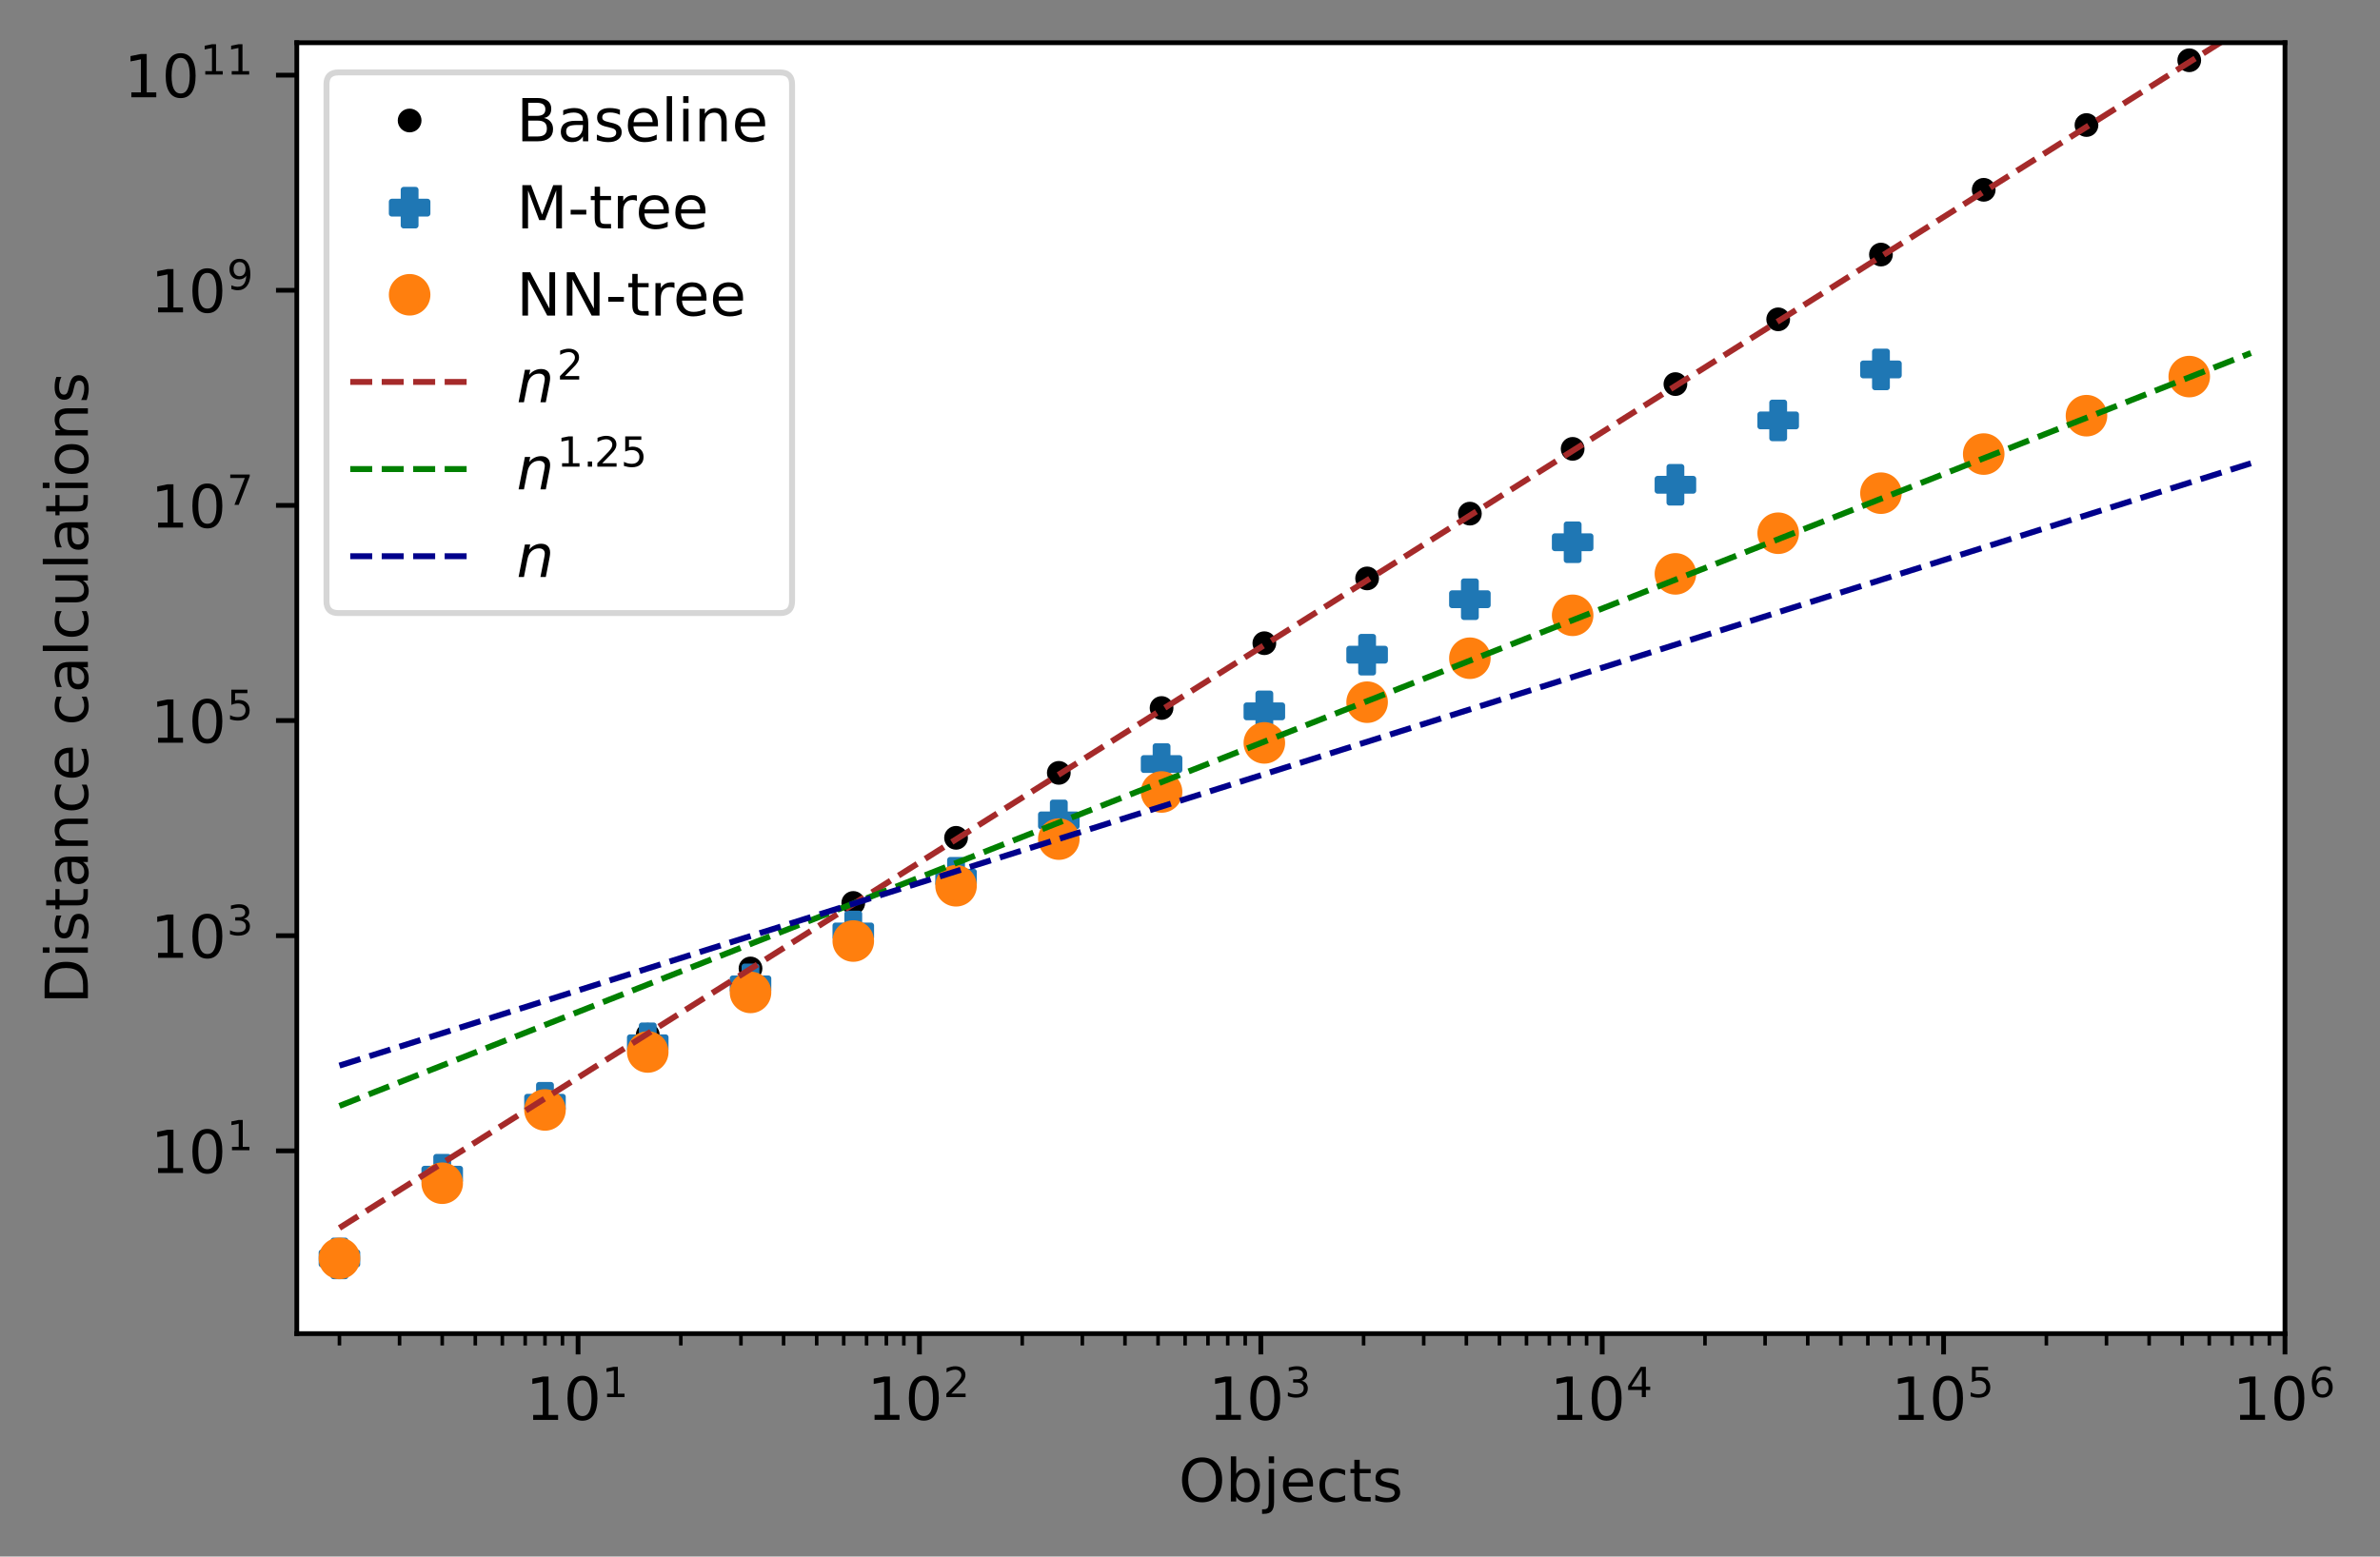 <?xml version="1.0" encoding="utf-8" standalone="no"?>
<!DOCTYPE svg PUBLIC "-//W3C//DTD SVG 1.1//EN"
  "http://www.w3.org/Graphics/SVG/1.1/DTD/svg11.dtd">
<!-- Created with matplotlib (https://matplotlib.org/) -->
<svg height="262.196pt" version="1.1" viewBox="0 0 400.778 262.196" width="400.778pt" xmlns="http://www.w3.org/2000/svg" xmlns:xlink="http://www.w3.org/1999/xlink">
 <rect x="0" y="0" width="400.778" height="262.196" fill="#808080" stroke="none"/>
 <defs>
  <style type="text/css">
*{stroke-linecap:butt;stroke-linejoin:round;}
  </style>
 </defs>
 <g id="figure_1">
  <g id="patch_1">
   <path d="M 0 262.196 
L 400.778 262.196 
L 400.778 0 
L 0 0 
z
" style="fill:none;"/>
  </g>
  <g id="axes_1">
   <g id="patch_2">
    <path d="M 49.978 224.64 
L 384.778 224.64 
L 384.778 7.2 
L 49.978 7.2 
z
" style="fill:#ffffff;"/>
   </g>
   <g id="matplotlib.axis_1">
    <g id="xtick_1">
     <g id="line2d_1">
      <defs>
       <path d="M 0 0 
L 0 3.5 
" id="m9abec481a2" style="stroke:#000000;stroke-width:0.8;"/>
      </defs>
      <g>
       <use style="stroke:#000000;stroke-width:0.8;" x="97.342" xlink:href="#m9abec481a2" y="224.64"/>
      </g>
     </g>
     <g id="text_1">
      <!-- $\mathdefault{10^{1}}$ -->
      <defs>
       <path d="M 12.406 8.297 
L 28.516 8.297 
L 28.516 63.922 
L 10.984 60.406 
L 10.984 69.391 
L 28.422 72.906 
L 38.281 72.906 
L 38.281 8.297 
L 54.391 8.297 
L 54.391 0 
L 12.406 0 
z
" id="DejaVuSans-49"/>
       <path d="M 31.781 66.406 
Q 24.172 66.406 20.328 58.906 
Q 16.5 51.422 16.5 36.375 
Q 16.5 21.391 20.328 13.891 
Q 24.172 6.391 31.781 6.391 
Q 39.453 6.391 43.281 13.891 
Q 47.125 21.391 47.125 36.375 
Q 47.125 51.422 43.281 58.906 
Q 39.453 66.406 31.781 66.406 
z
M 31.781 74.219 
Q 44.047 74.219 50.516 64.516 
Q 56.984 54.828 56.984 36.375 
Q 56.984 17.969 50.516 8.266 
Q 44.047 -1.422 31.781 -1.422 
Q 19.531 -1.422 13.062 8.266 
Q 6.594 17.969 6.594 36.375 
Q 6.594 54.828 13.062 64.516 
Q 19.531 74.219 31.781 74.219 
z
" id="DejaVuSans-48"/>
      </defs>
      <g transform="translate(88.542 239.238)scale(0.1 -0.1)">
       <use transform="translate(0 0.684)" xlink:href="#DejaVuSans-49"/>
       <use transform="translate(63.623 0.684)" xlink:href="#DejaVuSans-48"/>
       <use transform="translate(128.203 38.966)scale(0.7)" xlink:href="#DejaVuSans-49"/>
      </g>
     </g>
    </g>
    <g id="xtick_2">
     <g id="line2d_2">
      <g>
       <use style="stroke:#000000;stroke-width:0.8;" x="154.829" xlink:href="#m9abec481a2" y="224.64"/>
      </g>
     </g>
     <g id="text_2">
      <!-- $\mathdefault{10^{2}}$ -->
      <defs>
       <path d="M 19.188 8.297 
L 53.609 8.297 
L 53.609 0 
L 7.328 0 
L 7.328 8.297 
Q 12.938 14.109 22.625 23.891 
Q 32.328 33.688 34.812 36.531 
Q 39.547 41.844 41.422 45.531 
Q 43.312 49.219 43.312 52.781 
Q 43.312 58.594 39.234 62.25 
Q 35.156 65.922 28.609 65.922 
Q 23.969 65.922 18.812 64.312 
Q 13.672 62.703 7.812 59.422 
L 7.812 69.391 
Q 13.766 71.781 18.938 73 
Q 24.125 74.219 28.422 74.219 
Q 39.75 74.219 46.484 68.547 
Q 53.219 62.891 53.219 53.422 
Q 53.219 48.922 51.531 44.891 
Q 49.859 40.875 45.406 35.406 
Q 44.188 33.984 37.641 27.219 
Q 31.109 20.453 19.188 8.297 
z
" id="DejaVuSans-50"/>
      </defs>
      <g transform="translate(146.029 239.238)scale(0.1 -0.1)">
       <use transform="translate(0 0.766)" xlink:href="#DejaVuSans-49"/>
       <use transform="translate(63.623 0.766)" xlink:href="#DejaVuSans-48"/>
       <use transform="translate(128.203 39.047)scale(0.7)" xlink:href="#DejaVuSans-50"/>
      </g>
     </g>
    </g>
    <g id="xtick_3">
     <g id="line2d_3">
      <g>
       <use style="stroke:#000000;stroke-width:0.8;" x="212.317" xlink:href="#m9abec481a2" y="224.64"/>
      </g>
     </g>
     <g id="text_3">
      <!-- $\mathdefault{10^{3}}$ -->
      <defs>
       <path d="M 40.578 39.312 
Q 47.656 37.797 51.625 33 
Q 55.609 28.219 55.609 21.188 
Q 55.609 10.406 48.188 4.484 
Q 40.766 -1.422 27.094 -1.422 
Q 22.516 -1.422 17.656 -0.516 
Q 12.797 0.391 7.625 2.203 
L 7.625 11.719 
Q 11.719 9.328 16.594 8.109 
Q 21.484 6.891 26.812 6.891 
Q 36.078 6.891 40.938 10.547 
Q 45.797 14.203 45.797 21.188 
Q 45.797 27.641 41.281 31.266 
Q 36.766 34.906 28.719 34.906 
L 20.219 34.906 
L 20.219 43.016 
L 29.109 43.016 
Q 36.375 43.016 40.234 45.922 
Q 44.094 48.828 44.094 54.297 
Q 44.094 59.906 40.109 62.906 
Q 36.141 65.922 28.719 65.922 
Q 24.656 65.922 20.016 65.031 
Q 15.375 64.156 9.812 62.312 
L 9.812 71.094 
Q 15.438 72.656 20.344 73.438 
Q 25.25 74.219 29.594 74.219 
Q 40.828 74.219 47.359 69.109 
Q 53.906 64.016 53.906 55.328 
Q 53.906 49.266 50.438 45.094 
Q 46.969 40.922 40.578 39.312 
z
" id="DejaVuSans-51"/>
      </defs>
      <g transform="translate(203.517 239.238)scale(0.1 -0.1)">
       <use transform="translate(0 0.766)" xlink:href="#DejaVuSans-49"/>
       <use transform="translate(63.623 0.766)" xlink:href="#DejaVuSans-48"/>
       <use transform="translate(128.203 39.047)scale(0.7)" xlink:href="#DejaVuSans-51"/>
      </g>
     </g>
    </g>
    <g id="xtick_4">
     <g id="line2d_4">
      <g>
       <use style="stroke:#000000;stroke-width:0.8;" x="269.804" xlink:href="#m9abec481a2" y="224.64"/>
      </g>
     </g>
     <g id="text_4">
      <!-- $\mathdefault{10^{4}}$ -->
      <defs>
       <path d="M 37.797 64.312 
L 12.891 25.391 
L 37.797 25.391 
z
M 35.203 72.906 
L 47.609 72.906 
L 47.609 25.391 
L 58.016 25.391 
L 58.016 17.188 
L 47.609 17.188 
L 47.609 0 
L 37.797 0 
L 37.797 17.188 
L 4.891 17.188 
L 4.891 26.703 
z
" id="DejaVuSans-52"/>
      </defs>
      <g transform="translate(261.004 239.238)scale(0.1 -0.1)">
       <use transform="translate(0 0.684)" xlink:href="#DejaVuSans-49"/>
       <use transform="translate(63.623 0.684)" xlink:href="#DejaVuSans-48"/>
       <use transform="translate(128.203 38.966)scale(0.7)" xlink:href="#DejaVuSans-52"/>
      </g>
     </g>
    </g>
    <g id="xtick_5">
     <g id="line2d_5">
      <g>
       <use style="stroke:#000000;stroke-width:0.8;" x="327.291" xlink:href="#m9abec481a2" y="224.64"/>
      </g>
     </g>
     <g id="text_5">
      <!-- $\mathdefault{10^{5}}$ -->
      <defs>
       <path d="M 10.797 72.906 
L 49.516 72.906 
L 49.516 64.594 
L 19.828 64.594 
L 19.828 46.734 
Q 21.969 47.469 24.109 47.828 
Q 26.266 48.188 28.422 48.188 
Q 40.625 48.188 47.75 41.5 
Q 54.891 34.812 54.891 23.391 
Q 54.891 11.625 47.562 5.094 
Q 40.234 -1.422 26.906 -1.422 
Q 22.312 -1.422 17.547 -0.641 
Q 12.797 0.141 7.719 1.703 
L 7.719 11.625 
Q 12.109 9.234 16.797 8.062 
Q 21.484 6.891 26.703 6.891 
Q 35.156 6.891 40.078 11.328 
Q 45.016 15.766 45.016 23.391 
Q 45.016 31 40.078 35.438 
Q 35.156 39.891 26.703 39.891 
Q 22.75 39.891 18.812 39.016 
Q 14.891 38.141 10.797 36.281 
z
" id="DejaVuSans-53"/>
      </defs>
      <g transform="translate(318.491 239.238)scale(0.1 -0.1)">
       <use transform="translate(0 0.684)" xlink:href="#DejaVuSans-49"/>
       <use transform="translate(63.623 0.684)" xlink:href="#DejaVuSans-48"/>
       <use transform="translate(128.203 38.966)scale(0.7)" xlink:href="#DejaVuSans-53"/>
      </g>
     </g>
    </g>
    <g id="xtick_6">
     <g id="line2d_6">
      <g>
       <use style="stroke:#000000;stroke-width:0.8;" x="384.778" xlink:href="#m9abec481a2" y="224.64"/>
      </g>
     </g>
     <g id="text_6">
      <!-- $\mathdefault{10^{6}}$ -->
      <defs>
       <path d="M 33.016 40.375 
Q 26.375 40.375 22.484 35.828 
Q 18.609 31.297 18.609 23.391 
Q 18.609 15.531 22.484 10.953 
Q 26.375 6.391 33.016 6.391 
Q 39.656 6.391 43.531 10.953 
Q 47.406 15.531 47.406 23.391 
Q 47.406 31.297 43.531 35.828 
Q 39.656 40.375 33.016 40.375 
z
M 52.594 71.297 
L 52.594 62.312 
Q 48.875 64.062 45.094 64.984 
Q 41.312 65.922 37.594 65.922 
Q 27.828 65.922 22.672 59.328 
Q 17.531 52.734 16.797 39.406 
Q 19.672 43.656 24.016 45.922 
Q 28.375 48.188 33.594 48.188 
Q 44.578 48.188 50.953 41.516 
Q 57.328 34.859 57.328 23.391 
Q 57.328 12.156 50.688 5.359 
Q 44.047 -1.422 33.016 -1.422 
Q 20.359 -1.422 13.672 8.266 
Q 6.984 17.969 6.984 36.375 
Q 6.984 53.656 15.188 63.938 
Q 23.391 74.219 37.203 74.219 
Q 40.922 74.219 44.703 73.484 
Q 48.484 72.75 52.594 71.297 
z
" id="DejaVuSans-54"/>
      </defs>
      <g transform="translate(375.978 239.238)scale(0.1 -0.1)">
       <use transform="translate(0 0.766)" xlink:href="#DejaVuSans-49"/>
       <use transform="translate(63.623 0.766)" xlink:href="#DejaVuSans-48"/>
       <use transform="translate(128.203 39.047)scale(0.7)" xlink:href="#DejaVuSans-54"/>
      </g>
     </g>
    </g>
    <g id="xtick_7">
     <g id="line2d_7">
      <defs>
       <path d="M 0 0 
L 0 2 
" id="m0481850700" style="stroke:#000000;stroke-width:0.6;"/>
      </defs>
      <g>
       <use style="stroke:#000000;stroke-width:0.6;" x="57.16" xlink:href="#m0481850700" y="224.64"/>
      </g>
     </g>
    </g>
    <g id="xtick_8">
     <g id="line2d_8">
      <g>
       <use style="stroke:#000000;stroke-width:0.6;" x="67.283" xlink:href="#m0481850700" y="224.64"/>
      </g>
     </g>
    </g>
    <g id="xtick_9">
     <g id="line2d_9">
      <g>
       <use style="stroke:#000000;stroke-width:0.6;" x="74.466" xlink:href="#m0481850700" y="224.64"/>
      </g>
     </g>
    </g>
    <g id="xtick_10">
     <g id="line2d_10">
      <g>
       <use style="stroke:#000000;stroke-width:0.6;" x="80.037" xlink:href="#m0481850700" y="224.64"/>
      </g>
     </g>
    </g>
    <g id="xtick_11">
     <g id="line2d_11">
      <g>
       <use style="stroke:#000000;stroke-width:0.6;" x="84.589" xlink:href="#m0481850700" y="224.64"/>
      </g>
     </g>
    </g>
    <g id="xtick_12">
     <g id="line2d_12">
      <g>
       <use style="stroke:#000000;stroke-width:0.6;" x="88.437" xlink:href="#m0481850700" y="224.64"/>
      </g>
     </g>
    </g>
    <g id="xtick_13">
     <g id="line2d_13">
      <g>
       <use style="stroke:#000000;stroke-width:0.6;" x="91.771" xlink:href="#m0481850700" y="224.64"/>
      </g>
     </g>
    </g>
    <g id="xtick_14">
     <g id="line2d_14">
      <g>
       <use style="stroke:#000000;stroke-width:0.6;" x="94.712" xlink:href="#m0481850700" y="224.64"/>
      </g>
     </g>
    </g>
    <g id="xtick_15">
     <g id="line2d_15">
      <g>
       <use style="stroke:#000000;stroke-width:0.6;" x="114.648" xlink:href="#m0481850700" y="224.64"/>
      </g>
     </g>
    </g>
    <g id="xtick_16">
     <g id="line2d_16">
      <g>
       <use style="stroke:#000000;stroke-width:0.6;" x="124.771" xlink:href="#m0481850700" y="224.64"/>
      </g>
     </g>
    </g>
    <g id="xtick_17">
     <g id="line2d_17">
      <g>
       <use style="stroke:#000000;stroke-width:0.6;" x="131.953" xlink:href="#m0481850700" y="224.64"/>
      </g>
     </g>
    </g>
    <g id="xtick_18">
     <g id="line2d_18">
      <g>
       <use style="stroke:#000000;stroke-width:0.6;" x="137.524" xlink:href="#m0481850700" y="224.64"/>
      </g>
     </g>
    </g>
    <g id="xtick_19">
     <g id="line2d_19">
      <g>
       <use style="stroke:#000000;stroke-width:0.6;" x="142.076" xlink:href="#m0481850700" y="224.64"/>
      </g>
     </g>
    </g>
    <g id="xtick_20">
     <g id="line2d_20">
      <g>
       <use style="stroke:#000000;stroke-width:0.6;" x="145.925" xlink:href="#m0481850700" y="224.64"/>
      </g>
     </g>
    </g>
    <g id="xtick_21">
     <g id="line2d_21">
      <g>
       <use style="stroke:#000000;stroke-width:0.6;" x="149.258" xlink:href="#m0481850700" y="224.64"/>
      </g>
     </g>
    </g>
    <g id="xtick_22">
     <g id="line2d_22">
      <g>
       <use style="stroke:#000000;stroke-width:0.6;" x="152.199" xlink:href="#m0481850700" y="224.64"/>
      </g>
     </g>
    </g>
    <g id="xtick_23">
     <g id="line2d_23">
      <g>
       <use style="stroke:#000000;stroke-width:0.6;" x="172.135" xlink:href="#m0481850700" y="224.64"/>
      </g>
     </g>
    </g>
    <g id="xtick_24">
     <g id="line2d_24">
      <g>
       <use style="stroke:#000000;stroke-width:0.6;" x="182.258" xlink:href="#m0481850700" y="224.64"/>
      </g>
     </g>
    </g>
    <g id="xtick_25">
     <g id="line2d_25">
      <g>
       <use style="stroke:#000000;stroke-width:0.6;" x="189.44" xlink:href="#m0481850700" y="224.64"/>
      </g>
     </g>
    </g>
    <g id="xtick_26">
     <g id="line2d_26">
      <g>
       <use style="stroke:#000000;stroke-width:0.6;" x="195.011" xlink:href="#m0481850700" y="224.64"/>
      </g>
     </g>
    </g>
    <g id="xtick_27">
     <g id="line2d_27">
      <g>
       <use style="stroke:#000000;stroke-width:0.6;" x="199.563" xlink:href="#m0481850700" y="224.64"/>
      </g>
     </g>
    </g>
    <g id="xtick_28">
     <g id="line2d_28">
      <g>
       <use style="stroke:#000000;stroke-width:0.6;" x="203.412" xlink:href="#m0481850700" y="224.64"/>
      </g>
     </g>
    </g>
    <g id="xtick_29">
     <g id="line2d_29">
      <g>
       <use style="stroke:#000000;stroke-width:0.6;" x="206.746" xlink:href="#m0481850700" y="224.64"/>
      </g>
     </g>
    </g>
    <g id="xtick_30">
     <g id="line2d_30">
      <g>
       <use style="stroke:#000000;stroke-width:0.6;" x="209.686" xlink:href="#m0481850700" y="224.64"/>
      </g>
     </g>
    </g>
    <g id="xtick_31">
     <g id="line2d_31">
      <g>
       <use style="stroke:#000000;stroke-width:0.6;" x="229.622" xlink:href="#m0481850700" y="224.64"/>
      </g>
     </g>
    </g>
    <g id="xtick_32">
     <g id="line2d_32">
      <g>
       <use style="stroke:#000000;stroke-width:0.6;" x="239.745" xlink:href="#m0481850700" y="224.64"/>
      </g>
     </g>
    </g>
    <g id="xtick_33">
     <g id="line2d_33">
      <g>
       <use style="stroke:#000000;stroke-width:0.6;" x="246.927" xlink:href="#m0481850700" y="224.64"/>
      </g>
     </g>
    </g>
    <g id="xtick_34">
     <g id="line2d_34">
      <g>
       <use style="stroke:#000000;stroke-width:0.6;" x="252.498" xlink:href="#m0481850700" y="224.64"/>
      </g>
     </g>
    </g>
    <g id="xtick_35">
     <g id="line2d_35">
      <g>
       <use style="stroke:#000000;stroke-width:0.6;" x="257.05" xlink:href="#m0481850700" y="224.64"/>
      </g>
     </g>
    </g>
    <g id="xtick_36">
     <g id="line2d_36">
      <g>
       <use style="stroke:#000000;stroke-width:0.6;" x="260.899" xlink:href="#m0481850700" y="224.64"/>
      </g>
     </g>
    </g>
    <g id="xtick_37">
     <g id="line2d_37">
      <g>
       <use style="stroke:#000000;stroke-width:0.6;" x="264.233" xlink:href="#m0481850700" y="224.64"/>
      </g>
     </g>
    </g>
    <g id="xtick_38">
     <g id="line2d_38">
      <g>
       <use style="stroke:#000000;stroke-width:0.6;" x="267.173" xlink:href="#m0481850700" y="224.64"/>
      </g>
     </g>
    </g>
    <g id="xtick_39">
     <g id="line2d_39">
      <g>
       <use style="stroke:#000000;stroke-width:0.6;" x="287.109" xlink:href="#m0481850700" y="224.64"/>
      </g>
     </g>
    </g>
    <g id="xtick_40">
     <g id="line2d_40">
      <g>
       <use style="stroke:#000000;stroke-width:0.6;" x="297.232" xlink:href="#m0481850700" y="224.64"/>
      </g>
     </g>
    </g>
    <g id="xtick_41">
     <g id="line2d_41">
      <g>
       <use style="stroke:#000000;stroke-width:0.6;" x="304.415" xlink:href="#m0481850700" y="224.64"/>
      </g>
     </g>
    </g>
    <g id="xtick_42">
     <g id="line2d_42">
      <g>
       <use style="stroke:#000000;stroke-width:0.6;" x="309.986" xlink:href="#m0481850700" y="224.64"/>
      </g>
     </g>
    </g>
    <g id="xtick_43">
     <g id="line2d_43">
      <g>
       <use style="stroke:#000000;stroke-width:0.6;" x="314.538" xlink:href="#m0481850700" y="224.64"/>
      </g>
     </g>
    </g>
    <g id="xtick_44">
     <g id="line2d_44">
      <g>
       <use style="stroke:#000000;stroke-width:0.6;" x="318.386" xlink:href="#m0481850700" y="224.64"/>
      </g>
     </g>
    </g>
    <g id="xtick_45">
     <g id="line2d_45">
      <g>
       <use style="stroke:#000000;stroke-width:0.6;" x="321.72" xlink:href="#m0481850700" y="224.64"/>
      </g>
     </g>
    </g>
    <g id="xtick_46">
     <g id="line2d_46">
      <g>
       <use style="stroke:#000000;stroke-width:0.6;" x="324.66" xlink:href="#m0481850700" y="224.64"/>
      </g>
     </g>
    </g>
    <g id="xtick_47">
     <g id="line2d_47">
      <g>
       <use style="stroke:#000000;stroke-width:0.6;" x="344.596" xlink:href="#m0481850700" y="224.64"/>
      </g>
     </g>
    </g>
    <g id="xtick_48">
     <g id="line2d_48">
      <g>
       <use style="stroke:#000000;stroke-width:0.6;" x="354.719" xlink:href="#m0481850700" y="224.64"/>
      </g>
     </g>
    </g>
    <g id="xtick_49">
     <g id="line2d_49">
      <g>
       <use style="stroke:#000000;stroke-width:0.6;" x="361.902" xlink:href="#m0481850700" y="224.64"/>
      </g>
     </g>
    </g>
    <g id="xtick_50">
     <g id="line2d_50">
      <g>
       <use style="stroke:#000000;stroke-width:0.6;" x="367.473" xlink:href="#m0481850700" y="224.64"/>
      </g>
     </g>
    </g>
    <g id="xtick_51">
     <g id="line2d_51">
      <g>
       <use style="stroke:#000000;stroke-width:0.6;" x="372.025" xlink:href="#m0481850700" y="224.64"/>
      </g>
     </g>
    </g>
    <g id="xtick_52">
     <g id="line2d_52">
      <g>
       <use style="stroke:#000000;stroke-width:0.6;" x="375.873" xlink:href="#m0481850700" y="224.64"/>
      </g>
     </g>
    </g>
    <g id="xtick_53">
     <g id="line2d_53">
      <g>
       <use style="stroke:#000000;stroke-width:0.6;" x="379.207" xlink:href="#m0481850700" y="224.64"/>
      </g>
     </g>
    </g>
    <g id="xtick_54">
     <g id="line2d_54">
      <g>
       <use style="stroke:#000000;stroke-width:0.6;" x="382.148" xlink:href="#m0481850700" y="224.64"/>
      </g>
     </g>
    </g>
    <g id="text_7">
     <!-- Objects -->
     <defs>
      <path d="M 39.406 66.219 
Q 28.656 66.219 22.328 58.203 
Q 16.016 50.203 16.016 36.375 
Q 16.016 22.609 22.328 14.594 
Q 28.656 6.594 39.406 6.594 
Q 50.141 6.594 56.422 14.594 
Q 62.703 22.609 62.703 36.375 
Q 62.703 50.203 56.422 58.203 
Q 50.141 66.219 39.406 66.219 
z
M 39.406 74.219 
Q 54.734 74.219 63.906 63.938 
Q 73.094 53.656 73.094 36.375 
Q 73.094 19.141 63.906 8.859 
Q 54.734 -1.422 39.406 -1.422 
Q 24.031 -1.422 14.812 8.828 
Q 5.609 19.094 5.609 36.375 
Q 5.609 53.656 14.812 63.938 
Q 24.031 74.219 39.406 74.219 
z
" id="DejaVuSans-79"/>
      <path d="M 48.688 27.297 
Q 48.688 37.203 44.609 42.844 
Q 40.531 48.484 33.406 48.484 
Q 26.266 48.484 22.188 42.844 
Q 18.109 37.203 18.109 27.297 
Q 18.109 17.391 22.188 11.75 
Q 26.266 6.109 33.406 6.109 
Q 40.531 6.109 44.609 11.75 
Q 48.688 17.391 48.688 27.297 
z
M 18.109 46.391 
Q 20.953 51.266 25.266 53.625 
Q 29.594 56 35.594 56 
Q 45.562 56 51.781 48.094 
Q 58.016 40.188 58.016 27.297 
Q 58.016 14.406 51.781 6.484 
Q 45.562 -1.422 35.594 -1.422 
Q 29.594 -1.422 25.266 0.953 
Q 20.953 3.328 18.109 8.203 
L 18.109 0 
L 9.078 0 
L 9.078 75.984 
L 18.109 75.984 
z
" id="DejaVuSans-98"/>
      <path d="M 9.422 54.688 
L 18.406 54.688 
L 18.406 -0.984 
Q 18.406 -11.422 14.422 -16.109 
Q 10.453 -20.797 1.609 -20.797 
L -1.812 -20.797 
L -1.812 -13.188 
L 0.594 -13.188 
Q 5.719 -13.188 7.562 -10.812 
Q 9.422 -8.453 9.422 -0.984 
z
M 9.422 75.984 
L 18.406 75.984 
L 18.406 64.594 
L 9.422 64.594 
z
" id="DejaVuSans-106"/>
      <path d="M 56.203 29.594 
L 56.203 25.203 
L 14.891 25.203 
Q 15.484 15.922 20.484 11.062 
Q 25.484 6.203 34.422 6.203 
Q 39.594 6.203 44.453 7.469 
Q 49.312 8.734 54.109 11.281 
L 54.109 2.781 
Q 49.266 0.734 44.188 -0.344 
Q 39.109 -1.422 33.891 -1.422 
Q 20.797 -1.422 13.156 6.188 
Q 5.516 13.812 5.516 26.812 
Q 5.516 40.234 12.766 48.109 
Q 20.016 56 32.328 56 
Q 43.359 56 49.781 48.891 
Q 56.203 41.797 56.203 29.594 
z
M 47.219 32.234 
Q 47.125 39.594 43.094 43.984 
Q 39.062 48.391 32.422 48.391 
Q 24.906 48.391 20.391 44.141 
Q 15.875 39.891 15.188 32.172 
z
" id="DejaVuSans-101"/>
      <path d="M 48.781 52.594 
L 48.781 44.188 
Q 44.969 46.297 41.141 47.344 
Q 37.312 48.391 33.406 48.391 
Q 24.656 48.391 19.812 42.844 
Q 14.984 37.312 14.984 27.297 
Q 14.984 17.281 19.812 11.734 
Q 24.656 6.203 33.406 6.203 
Q 37.312 6.203 41.141 7.25 
Q 44.969 8.297 48.781 10.406 
L 48.781 2.094 
Q 45.016 0.344 40.984 -0.531 
Q 36.969 -1.422 32.422 -1.422 
Q 20.062 -1.422 12.781 6.344 
Q 5.516 14.109 5.516 27.297 
Q 5.516 40.672 12.859 48.328 
Q 20.219 56 33.016 56 
Q 37.156 56 41.109 55.141 
Q 45.062 54.297 48.781 52.594 
z
" id="DejaVuSans-99"/>
      <path d="M 18.312 70.219 
L 18.312 54.688 
L 36.812 54.688 
L 36.812 47.703 
L 18.312 47.703 
L 18.312 18.016 
Q 18.312 11.328 20.141 9.422 
Q 21.969 7.516 27.594 7.516 
L 36.812 7.516 
L 36.812 0 
L 27.594 0 
Q 17.188 0 13.234 3.875 
Q 9.281 7.766 9.281 18.016 
L 9.281 47.703 
L 2.688 47.703 
L 2.688 54.688 
L 9.281 54.688 
L 9.281 70.219 
z
" id="DejaVuSans-116"/>
      <path d="M 44.281 53.078 
L 44.281 44.578 
Q 40.484 46.531 36.375 47.5 
Q 32.281 48.484 27.875 48.484 
Q 21.188 48.484 17.844 46.438 
Q 14.5 44.391 14.5 40.281 
Q 14.5 37.156 16.891 35.375 
Q 19.281 33.594 26.516 31.984 
L 29.594 31.297 
Q 39.156 29.25 43.188 25.516 
Q 47.219 21.781 47.219 15.094 
Q 47.219 7.469 41.188 3.016 
Q 35.156 -1.422 24.609 -1.422 
Q 20.219 -1.422 15.453 -0.562 
Q 10.688 0.297 5.422 2 
L 5.422 11.281 
Q 10.406 8.688 15.234 7.391 
Q 20.062 6.109 24.812 6.109 
Q 31.156 6.109 34.562 8.281 
Q 37.984 10.453 37.984 14.406 
Q 37.984 18.062 35.516 20.016 
Q 33.062 21.969 24.703 23.781 
L 21.578 24.516 
Q 13.234 26.266 9.516 29.906 
Q 5.812 33.547 5.812 39.891 
Q 5.812 47.609 11.281 51.797 
Q 16.75 56 26.812 56 
Q 31.781 56 36.172 55.266 
Q 40.578 54.547 44.281 53.078 
z
" id="DejaVuSans-115"/>
     </defs>
     <g transform="translate(198.488 252.917)scale(0.1 -0.1)">
      <use xlink:href="#DejaVuSans-79"/>
      <use x="78.711" xlink:href="#DejaVuSans-98"/>
      <use x="142.188" xlink:href="#DejaVuSans-106"/>
      <use x="169.971" xlink:href="#DejaVuSans-101"/>
      <use x="231.494" xlink:href="#DejaVuSans-99"/>
      <use x="286.475" xlink:href="#DejaVuSans-116"/>
      <use x="325.684" xlink:href="#DejaVuSans-115"/>
     </g>
    </g>
   </g>
   <g id="matplotlib.axis_2">
    <g id="ytick_1">
     <g id="line2d_55">
      <defs>
       <path d="M 0 0 
L -3.5 0 
" id="m487092cef3" style="stroke:#000000;stroke-width:0.8;"/>
      </defs>
      <g>
       <use style="stroke:#000000;stroke-width:0.8;" x="49.978" xlink:href="#m487092cef3" y="193.855"/>
      </g>
     </g>
     <g id="text_8">
      <!-- $\mathdefault{10^{1}}$ -->
      <g transform="translate(25.378 197.654)scale(0.1 -0.1)">
       <use transform="translate(0 0.684)" xlink:href="#DejaVuSans-49"/>
       <use transform="translate(63.623 0.684)" xlink:href="#DejaVuSans-48"/>
       <use transform="translate(128.203 38.966)scale(0.7)" xlink:href="#DejaVuSans-49"/>
      </g>
     </g>
    </g>
    <g id="ytick_2">
     <g id="line2d_56">
      <g>
       <use style="stroke:#000000;stroke-width:0.8;" x="49.978" xlink:href="#m487092cef3" y="157.615"/>
      </g>
     </g>
     <g id="text_9">
      <!-- $\mathdefault{10^{3}}$ -->
      <g transform="translate(25.378 161.414)scale(0.1 -0.1)">
       <use transform="translate(0 0.766)" xlink:href="#DejaVuSans-49"/>
       <use transform="translate(63.623 0.766)" xlink:href="#DejaVuSans-48"/>
       <use transform="translate(128.203 39.047)scale(0.7)" xlink:href="#DejaVuSans-51"/>
      </g>
     </g>
    </g>
    <g id="ytick_3">
     <g id="line2d_57">
      <g>
       <use style="stroke:#000000;stroke-width:0.8;" x="49.978" xlink:href="#m487092cef3" y="121.375"/>
      </g>
     </g>
     <g id="text_10">
      <!-- $\mathdefault{10^{5}}$ -->
      <g transform="translate(25.378 125.174)scale(0.1 -0.1)">
       <use transform="translate(0 0.684)" xlink:href="#DejaVuSans-49"/>
       <use transform="translate(63.623 0.684)" xlink:href="#DejaVuSans-48"/>
       <use transform="translate(128.203 38.966)scale(0.7)" xlink:href="#DejaVuSans-53"/>
      </g>
     </g>
    </g>
    <g id="ytick_4">
     <g id="line2d_58">
      <g>
       <use style="stroke:#000000;stroke-width:0.8;" x="49.978" xlink:href="#m487092cef3" y="85.135"/>
      </g>
     </g>
     <g id="text_11">
      <!-- $\mathdefault{10^{7}}$ -->
      <defs>
       <path d="M 8.203 72.906 
L 55.078 72.906 
L 55.078 68.703 
L 28.609 0 
L 18.312 0 
L 43.219 64.594 
L 8.203 64.594 
z
" id="DejaVuSans-55"/>
      </defs>
      <g transform="translate(25.378 88.934)scale(0.1 -0.1)">
       <use transform="translate(0 0.684)" xlink:href="#DejaVuSans-49"/>
       <use transform="translate(63.623 0.684)" xlink:href="#DejaVuSans-48"/>
       <use transform="translate(128.203 38.966)scale(0.7)" xlink:href="#DejaVuSans-55"/>
      </g>
     </g>
    </g>
    <g id="ytick_5">
     <g id="line2d_59">
      <g>
       <use style="stroke:#000000;stroke-width:0.8;" x="49.978" xlink:href="#m487092cef3" y="48.895"/>
      </g>
     </g>
     <g id="text_12">
      <!-- $\mathdefault{10^{9}}$ -->
      <defs>
       <path d="M 10.984 1.516 
L 10.984 10.5 
Q 14.703 8.734 18.5 7.812 
Q 22.312 6.891 25.984 6.891 
Q 35.75 6.891 40.891 13.453 
Q 46.047 20.016 46.781 33.406 
Q 43.953 29.203 39.594 26.953 
Q 35.25 24.703 29.984 24.703 
Q 19.047 24.703 12.672 31.312 
Q 6.297 37.938 6.297 49.422 
Q 6.297 60.641 12.938 67.422 
Q 19.578 74.219 30.609 74.219 
Q 43.266 74.219 49.922 64.516 
Q 56.594 54.828 56.594 36.375 
Q 56.594 19.141 48.406 8.859 
Q 40.234 -1.422 26.422 -1.422 
Q 22.703 -1.422 18.891 -0.688 
Q 15.094 0.047 10.984 1.516 
z
M 30.609 32.422 
Q 37.25 32.422 41.125 36.953 
Q 45.016 41.5 45.016 49.422 
Q 45.016 57.281 41.125 61.844 
Q 37.25 66.406 30.609 66.406 
Q 23.969 66.406 20.094 61.844 
Q 16.219 57.281 16.219 49.422 
Q 16.219 41.5 20.094 36.953 
Q 23.969 32.422 30.609 32.422 
z
" id="DejaVuSans-57"/>
      </defs>
      <g transform="translate(25.378 52.694)scale(0.1 -0.1)">
       <use transform="translate(0 0.766)" xlink:href="#DejaVuSans-49"/>
       <use transform="translate(63.623 0.766)" xlink:href="#DejaVuSans-48"/>
       <use transform="translate(128.203 39.047)scale(0.7)" xlink:href="#DejaVuSans-57"/>
      </g>
     </g>
    </g>
    <g id="ytick_6">
     <g id="line2d_60">
      <g>
       <use style="stroke:#000000;stroke-width:0.8;" x="49.978" xlink:href="#m487092cef3" y="12.655"/>
      </g>
     </g>
     <g id="text_13">
      <!-- $\mathdefault{10^{11}}$ -->
      <g transform="translate(20.878 16.454)scale(0.1 -0.1)">
       <use transform="translate(0 0.684)" xlink:href="#DejaVuSans-49"/>
       <use transform="translate(63.623 0.684)" xlink:href="#DejaVuSans-48"/>
       <use transform="translate(128.203 38.966)scale(0.7)" xlink:href="#DejaVuSans-49"/>
       <use transform="translate(172.739 38.966)scale(0.7)" xlink:href="#DejaVuSans-49"/>
      </g>
     </g>
    </g>
    <g id="text_14">
     <!-- Distance calculations -->
     <defs>
      <path d="M 19.672 64.797 
L 19.672 8.109 
L 31.594 8.109 
Q 46.688 8.109 53.688 14.938 
Q 60.688 21.781 60.688 36.531 
Q 60.688 51.172 53.688 57.984 
Q 46.688 64.797 31.594 64.797 
z
M 9.812 72.906 
L 30.078 72.906 
Q 51.266 72.906 61.172 64.094 
Q 71.094 55.281 71.094 36.531 
Q 71.094 17.672 61.125 8.828 
Q 51.172 0 30.078 0 
L 9.812 0 
z
" id="DejaVuSans-68"/>
      <path d="M 9.422 54.688 
L 18.406 54.688 
L 18.406 0 
L 9.422 0 
z
M 9.422 75.984 
L 18.406 75.984 
L 18.406 64.594 
L 9.422 64.594 
z
" id="DejaVuSans-105"/>
      <path d="M 34.281 27.484 
Q 23.391 27.484 19.188 25 
Q 14.984 22.516 14.984 16.5 
Q 14.984 11.719 18.141 8.906 
Q 21.297 6.109 26.703 6.109 
Q 34.188 6.109 38.703 11.406 
Q 43.219 16.703 43.219 25.484 
L 43.219 27.484 
z
M 52.203 31.203 
L 52.203 0 
L 43.219 0 
L 43.219 8.297 
Q 40.141 3.328 35.547 0.953 
Q 30.953 -1.422 24.312 -1.422 
Q 15.922 -1.422 10.953 3.297 
Q 6 8.016 6 15.922 
Q 6 25.141 12.172 29.828 
Q 18.359 34.516 30.609 34.516 
L 43.219 34.516 
L 43.219 35.406 
Q 43.219 41.609 39.141 45 
Q 35.062 48.391 27.688 48.391 
Q 23 48.391 18.547 47.266 
Q 14.109 46.141 10.016 43.891 
L 10.016 52.203 
Q 14.938 54.109 19.578 55.047 
Q 24.219 56 28.609 56 
Q 40.484 56 46.344 49.844 
Q 52.203 43.703 52.203 31.203 
z
" id="DejaVuSans-97"/>
      <path d="M 54.891 33.016 
L 54.891 0 
L 45.906 0 
L 45.906 32.719 
Q 45.906 40.484 42.875 44.328 
Q 39.844 48.188 33.797 48.188 
Q 26.516 48.188 22.312 43.547 
Q 18.109 38.922 18.109 30.906 
L 18.109 0 
L 9.078 0 
L 9.078 54.688 
L 18.109 54.688 
L 18.109 46.188 
Q 21.344 51.125 25.703 53.562 
Q 30.078 56 35.797 56 
Q 45.219 56 50.047 50.172 
Q 54.891 44.344 54.891 33.016 
z
" id="DejaVuSans-110"/>
      <path id="DejaVuSans-32"/>
      <path d="M 9.422 75.984 
L 18.406 75.984 
L 18.406 0 
L 9.422 0 
z
" id="DejaVuSans-108"/>
      <path d="M 8.5 21.578 
L 8.5 54.688 
L 17.484 54.688 
L 17.484 21.922 
Q 17.484 14.156 20.5 10.266 
Q 23.531 6.391 29.594 6.391 
Q 36.859 6.391 41.078 11.031 
Q 45.312 15.672 45.312 23.688 
L 45.312 54.688 
L 54.297 54.688 
L 54.297 0 
L 45.312 0 
L 45.312 8.406 
Q 42.047 3.422 37.719 1 
Q 33.406 -1.422 27.688 -1.422 
Q 18.266 -1.422 13.375 4.438 
Q 8.5 10.297 8.5 21.578 
z
M 31.109 56 
z
" id="DejaVuSans-117"/>
      <path d="M 30.609 48.391 
Q 23.391 48.391 19.188 42.75 
Q 14.984 37.109 14.984 27.297 
Q 14.984 17.484 19.156 11.844 
Q 23.344 6.203 30.609 6.203 
Q 37.797 6.203 41.984 11.859 
Q 46.188 17.531 46.188 27.297 
Q 46.188 37.016 41.984 42.703 
Q 37.797 48.391 30.609 48.391 
z
M 30.609 56 
Q 42.328 56 49.016 48.375 
Q 55.719 40.766 55.719 27.297 
Q 55.719 13.875 49.016 6.219 
Q 42.328 -1.422 30.609 -1.422 
Q 18.844 -1.422 12.172 6.219 
Q 5.516 13.875 5.516 27.297 
Q 5.516 40.766 12.172 48.375 
Q 18.844 56 30.609 56 
z
" id="DejaVuSans-111"/>
     </defs>
     <g transform="translate(14.798 169.127)rotate(-90)scale(0.1 -0.1)">
      <use xlink:href="#DejaVuSans-68"/>
      <use x="77.002" xlink:href="#DejaVuSans-105"/>
      <use x="104.785" xlink:href="#DejaVuSans-115"/>
      <use x="156.885" xlink:href="#DejaVuSans-116"/>
      <use x="196.094" xlink:href="#DejaVuSans-97"/>
      <use x="257.373" xlink:href="#DejaVuSans-110"/>
      <use x="320.752" xlink:href="#DejaVuSans-99"/>
      <use x="375.732" xlink:href="#DejaVuSans-101"/>
      <use x="437.256" xlink:href="#DejaVuSans-32"/>
      <use x="469.043" xlink:href="#DejaVuSans-99"/>
      <use x="524.023" xlink:href="#DejaVuSans-97"/>
      <use x="585.303" xlink:href="#DejaVuSans-108"/>
      <use x="613.086" xlink:href="#DejaVuSans-99"/>
      <use x="668.066" xlink:href="#DejaVuSans-117"/>
      <use x="731.445" xlink:href="#DejaVuSans-108"/>
      <use x="759.229" xlink:href="#DejaVuSans-97"/>
      <use x="820.508" xlink:href="#DejaVuSans-116"/>
      <use x="859.717" xlink:href="#DejaVuSans-105"/>
      <use x="887.5" xlink:href="#DejaVuSans-111"/>
      <use x="948.682" xlink:href="#DejaVuSans-110"/>
      <use x="1012.061" xlink:href="#DejaVuSans-115"/>
     </g>
    </g>
   </g>
   <g id="line2d_61">
    <defs>
     <path d="M 0 1.5 
C 0.398 1.5 0.779 1.342 1.061 1.061 
C 1.342 0.779 1.5 0.398 1.5 0 
C 1.5 -0.398 1.342 -0.779 1.061 -1.061 
C 0.779 -1.342 0.398 -1.5 0 -1.5 
C -0.398 -1.5 -0.779 -1.342 -1.061 -1.061 
C -1.342 -0.779 -1.5 -0.398 -1.5 0 
C -1.5 0.398 -1.342 0.779 -1.061 1.061 
C -0.779 1.342 -0.398 1.5 0 1.5 
z
" id="m4f7385b2d9" style="stroke:#000000;"/>
    </defs>
    <g clip-path="url(#p822fafd411)">
     <use style="stroke:#000000;" x="57.16" xlink:href="#m4f7385b2d9" y="211.975"/>
     <use style="stroke:#000000;" x="74.466" xlink:href="#m4f7385b2d9" y="197.875"/>
     <use style="stroke:#000000;" x="91.771" xlink:href="#m4f7385b2d9" y="185.752"/>
     <use style="stroke:#000000;" x="109.077" xlink:href="#m4f7385b2d9" y="174.3"/>
     <use style="stroke:#000000;" x="126.382" xlink:href="#m4f7385b2d9" y="163.133"/>
     <use style="stroke:#000000;" x="143.687" xlink:href="#m4f7385b2d9" y="152.097"/>
     <use style="stroke:#000000;" x="160.993" xlink:href="#m4f7385b2d9" y="141.126"/>
     <use style="stroke:#000000;" x="178.298" xlink:href="#m4f7385b2d9" y="130.186"/>
     <use style="stroke:#000000;" x="195.603" xlink:href="#m4f7385b2d9" y="119.261"/>
     <use style="stroke:#000000;" x="212.909" xlink:href="#m4f7385b2d9" y="108.344"/>
     <use style="stroke:#000000;" x="230.214" xlink:href="#m4f7385b2d9" y="97.431"/>
     <use style="stroke:#000000;" x="247.519" xlink:href="#m4f7385b2d9" y="86.519"/>
     <use style="stroke:#000000;" x="264.825" xlink:href="#m4f7385b2d9" y="75.609"/>
     <use style="stroke:#000000;" x="282.13" xlink:href="#m4f7385b2d9" y="64.699"/>
     <use style="stroke:#000000;" x="299.436" xlink:href="#m4f7385b2d9" y="53.79"/>
     <use style="stroke:#000000;" x="316.741" xlink:href="#m4f7385b2d9" y="42.88"/>
     <use style="stroke:#000000;" x="334.046" xlink:href="#m4f7385b2d9" y="31.971"/>
     <use style="stroke:#000000;" x="351.352" xlink:href="#m4f7385b2d9" y="21.061"/>
     <use style="stroke:#000000;" x="368.657" xlink:href="#m4f7385b2d9" y="10.152"/>
    </g>
   </g>
   <g id="line2d_62">
    <defs>
     <path d="M -1 3 
L 1 3 
L 1 1 
L 3 1 
L 3 -1 
L 1 -1 
L 1 -3 
L -1 -3 
L -1 -1 
L -3 -1 
L -3 1 
L -1 1 
z
" id="m020806d8a3" style="stroke:#1f77b4;stroke-linejoin:miter;"/>
    </defs>
    <g clip-path="url(#p822fafd411)">
     <use style="fill:#1f77b4;stroke:#1f77b4;stroke-linejoin:miter;" x="57.16" xlink:href="#m020806d8a3" y="211.975"/>
     <use style="fill:#1f77b4;stroke:#1f77b4;stroke-linejoin:miter;" x="74.466" xlink:href="#m020806d8a3" y="197.875"/>
     <use style="fill:#1f77b4;stroke:#1f77b4;stroke-linejoin:miter;" x="91.771" xlink:href="#m020806d8a3" y="185.752"/>
     <use style="fill:#1f77b4;stroke:#1f77b4;stroke-linejoin:miter;" x="109.077" xlink:href="#m020806d8a3" y="175.735"/>
     <use style="fill:#1f77b4;stroke:#1f77b4;stroke-linejoin:miter;" x="126.382" xlink:href="#m020806d8a3" y="165.809"/>
     <use style="fill:#1f77b4;stroke:#1f77b4;stroke-linejoin:miter;" x="143.687" xlink:href="#m020806d8a3" y="156.9"/>
     <use style="fill:#1f77b4;stroke:#1f77b4;stroke-linejoin:miter;" x="160.993" xlink:href="#m020806d8a3" y="147.853"/>
     <use style="fill:#1f77b4;stroke:#1f77b4;stroke-linejoin:miter;" x="178.298" xlink:href="#m020806d8a3" y="138.188"/>
     <use style="fill:#1f77b4;stroke:#1f77b4;stroke-linejoin:miter;" x="195.603" xlink:href="#m020806d8a3" y="128.699"/>
     <use style="fill:#1f77b4;stroke:#1f77b4;stroke-linejoin:miter;" x="212.909" xlink:href="#m020806d8a3" y="119.824"/>
     <use style="fill:#1f77b4;stroke:#1f77b4;stroke-linejoin:miter;" x="230.214" xlink:href="#m020806d8a3" y="110.28"/>
     <use style="fill:#1f77b4;stroke:#1f77b4;stroke-linejoin:miter;" x="247.519" xlink:href="#m020806d8a3" y="100.937"/>
     <use style="fill:#1f77b4;stroke:#1f77b4;stroke-linejoin:miter;" x="264.825" xlink:href="#m020806d8a3" y="91.337"/>
     <use style="fill:#1f77b4;stroke:#1f77b4;stroke-linejoin:miter;" x="282.13" xlink:href="#m020806d8a3" y="81.659"/>
     <use style="fill:#1f77b4;stroke:#1f77b4;stroke-linejoin:miter;" x="299.436" xlink:href="#m020806d8a3" y="70.816"/>
     <use style="fill:#1f77b4;stroke:#1f77b4;stroke-linejoin:miter;" x="316.741" xlink:href="#m020806d8a3" y="62.229"/>
    </g>
   </g>
   <g id="line2d_63">
    <defs>
     <path d="M 0 3 
C 0.796 3 1.559 2.684 2.121 2.121 
C 2.684 1.559 3 0.796 3 0 
C 3 -0.796 2.684 -1.559 2.121 -2.121 
C 1.559 -2.684 0.796 -3 0 -3 
C -0.796 -3 -1.559 -2.684 -2.121 -2.121 
C -2.684 -1.559 -3 -0.796 -3 0 
C -3 0.796 -2.684 1.559 -2.121 2.121 
C -1.559 2.684 -0.796 3 0 3 
z
" id="m44fc62dcca" style="stroke:#ff7f0e;"/>
    </defs>
    <g clip-path="url(#p822fafd411)">
     <use style="fill:#ff7f0e;stroke:#ff7f0e;" x="57.16" xlink:href="#m44fc62dcca" y="211.975"/>
     <use style="fill:#ff7f0e;stroke:#ff7f0e;" x="74.466" xlink:href="#m44fc62dcca" y="199.309"/>
     <use style="fill:#ff7f0e;stroke:#ff7f0e;" x="91.771" xlink:href="#m44fc62dcca" y="186.965"/>
     <use style="fill:#ff7f0e;stroke:#ff7f0e;" x="109.077" xlink:href="#m44fc62dcca" y="177.201"/>
     <use style="fill:#ff7f0e;stroke:#ff7f0e;" x="126.382" xlink:href="#m44fc62dcca" y="167.168"/>
     <use style="fill:#ff7f0e;stroke:#ff7f0e;" x="143.687" xlink:href="#m44fc62dcca" y="158.514"/>
     <use style="fill:#ff7f0e;stroke:#ff7f0e;" x="160.993" xlink:href="#m44fc62dcca" y="149.204"/>
     <use style="fill:#ff7f0e;stroke:#ff7f0e;" x="178.298" xlink:href="#m44fc62dcca" y="141.344"/>
     <use style="fill:#ff7f0e;stroke:#ff7f0e;" x="195.603" xlink:href="#m44fc62dcca" y="133.406"/>
     <use style="fill:#ff7f0e;stroke:#ff7f0e;" x="212.909" xlink:href="#m44fc62dcca" y="125.137"/>
     <use style="fill:#ff7f0e;stroke:#ff7f0e;" x="230.214" xlink:href="#m44fc62dcca" y="118.281"/>
     <use style="fill:#ff7f0e;stroke:#ff7f0e;" x="247.519" xlink:href="#m44fc62dcca" y="110.873"/>
     <use style="fill:#ff7f0e;stroke:#ff7f0e;" x="264.825" xlink:href="#m44fc62dcca" y="103.645"/>
     <use style="fill:#ff7f0e;stroke:#ff7f0e;" x="282.13" xlink:href="#m44fc62dcca" y="96.665"/>
     <use style="fill:#ff7f0e;stroke:#ff7f0e;" x="299.436" xlink:href="#m44fc62dcca" y="89.82"/>
     <use style="fill:#ff7f0e;stroke:#ff7f0e;" x="316.741" xlink:href="#m44fc62dcca" y="83.074"/>
     <use style="fill:#ff7f0e;stroke:#ff7f0e;" x="334.046" xlink:href="#m44fc62dcca" y="76.487"/>
     <use style="fill:#ff7f0e;stroke:#ff7f0e;" x="351.352" xlink:href="#m44fc62dcca" y="70.021"/>
     <use style="fill:#ff7f0e;stroke:#ff7f0e;" x="368.657" xlink:href="#m44fc62dcca" y="63.434"/>
    </g>
   </g>
   <g id="line2d_64">
    <path clip-path="url(#p822fafd411)" d="M 57.16 206.841 
L 60.412 204.792 
L 63.663 202.742 
L 66.914 200.692 
L 70.166 198.643 
L 73.417 196.593 
L 76.668 194.543 
L 79.92 192.494 
L 83.171 190.444 
L 86.422 188.395 
L 89.674 186.345 
L 92.925 184.295 
L 96.176 182.246 
L 99.428 180.196 
L 102.679 178.146 
L 105.93 176.097 
L 109.181 174.047 
L 112.433 171.998 
L 115.684 169.948 
L 118.935 167.898 
L 122.187 165.849 
L 125.438 163.799 
L 128.689 161.749 
L 131.941 159.7 
L 135.192 157.65 
L 138.443 155.6 
L 141.695 153.551 
L 144.946 151.501 
L 148.197 149.452 
L 151.448 147.402 
L 154.7 145.352 
L 157.951 143.303 
L 161.202 141.253 
L 164.454 139.203 
L 167.705 137.154 
L 170.956 135.104 
L 174.208 133.055 
L 177.459 131.005 
L 180.71 128.955 
L 183.962 126.906 
L 187.213 124.856 
L 190.464 122.806 
L 193.716 120.757 
L 196.967 118.707 
L 200.218 116.657 
L 203.469 114.608 
L 206.721 112.558 
L 209.972 110.509 
L 213.223 108.459 
L 216.475 106.409 
L 219.726 104.36 
L 222.977 102.31 
L 226.229 100.26 
L 229.48 98.211 
L 232.731 96.161 
L 235.983 94.112 
L 239.234 92.062 
L 242.485 90.012 
L 245.736 87.963 
L 248.988 85.913 
L 252.239 83.863 
L 255.49 81.814 
L 258.742 79.764 
L 261.993 77.714 
L 265.244 75.665 
L 268.496 73.615 
L 271.747 71.566 
L 274.998 69.516 
L 278.25 67.466 
L 281.501 65.417 
L 284.752 63.367 
L 288.004 61.317 
L 291.255 59.268 
L 294.506 57.218 
L 297.757 55.169 
L 301.009 53.119 
L 304.26 51.069 
L 307.511 49.02 
L 310.763 46.97 
L 314.014 44.92 
L 317.265 42.871 
L 320.517 40.821 
L 323.768 38.771 
L 327.019 36.722 
L 330.271 34.672 
L 333.522 32.623 
L 336.773 30.573 
L 340.024 28.523 
L 343.276 26.474 
L 346.527 24.424 
L 349.778 22.374 
L 353.03 20.325 
L 356.281 18.275 
L 359.532 16.226 
L 362.784 14.176 
L 366.035 12.126 
L 369.286 10.077 
L 372.538 8.027 
L 375.789 5.977 
L 379.04 3.928 
" style="fill:none;stroke:#a52a2a;stroke-dasharray:3.7,1.6;stroke-dashoffset:0;"/>
   </g>
   <g id="line2d_65">
    <path clip-path="url(#p822fafd411)" d="M 57.16 186.286 
L 60.412 185.005 
L 63.663 183.724 
L 66.914 182.443 
L 70.166 181.162 
L 73.417 179.881 
L 76.668 178.6 
L 79.92 177.319 
L 83.171 176.038 
L 86.422 174.757 
L 89.674 173.476 
L 92.925 172.195 
L 96.176 170.914 
L 99.428 169.633 
L 102.679 168.352 
L 105.93 167.071 
L 109.181 165.79 
L 112.433 164.509 
L 115.684 163.228 
L 118.935 161.947 
L 122.187 160.666 
L 125.438 159.385 
L 128.689 158.104 
L 131.941 156.823 
L 135.192 155.542 
L 138.443 154.261 
L 141.695 152.98 
L 144.946 151.699 
L 148.197 150.418 
L 151.448 149.137 
L 154.7 147.856 
L 157.951 146.575 
L 161.202 145.294 
L 164.454 144.013 
L 167.705 142.732 
L 170.956 141.451 
L 174.208 140.17 
L 177.459 138.889 
L 180.71 137.608 
L 183.962 136.327 
L 187.213 135.046 
L 190.464 133.765 
L 193.716 132.483 
L 196.967 131.202 
L 200.218 129.921 
L 203.469 128.64 
L 206.721 127.359 
L 209.972 126.078 
L 213.223 124.797 
L 216.475 123.516 
L 219.726 122.235 
L 222.977 120.954 
L 226.229 119.673 
L 229.48 118.392 
L 232.731 117.111 
L 235.983 115.83 
L 239.234 114.549 
L 242.485 113.268 
L 245.736 111.987 
L 248.988 110.706 
L 252.239 109.425 
L 255.49 108.144 
L 258.742 106.863 
L 261.993 105.582 
L 265.244 104.301 
L 268.496 103.02 
L 271.747 101.739 
L 274.998 100.458 
L 278.25 99.177 
L 281.501 97.896 
L 284.752 96.615 
L 288.004 95.334 
L 291.255 94.053 
L 294.506 92.772 
L 297.757 91.491 
L 301.009 90.21 
L 304.26 88.929 
L 307.511 87.648 
L 310.763 86.367 
L 314.014 85.086 
L 317.265 83.805 
L 320.517 82.524 
L 323.768 81.243 
L 327.019 79.962 
L 330.271 78.681 
L 333.522 77.4 
L 336.773 76.119 
L 340.024 74.838 
L 343.276 73.557 
L 346.527 72.276 
L 349.778 70.995 
L 353.03 69.714 
L 356.281 68.433 
L 359.532 67.151 
L 362.784 65.87 
L 366.035 64.589 
L 369.286 63.308 
L 372.538 62.027 
L 375.789 60.746 
L 379.04 59.465 
" style="fill:none;stroke:#008000;stroke-dasharray:3.7,1.6;stroke-dashoffset:0;"/>
   </g>
   <g id="line2d_66">
    <path clip-path="url(#p822fafd411)" d="M 57.16 179.497 
L 60.412 178.472 
L 63.663 177.447 
L 66.914 176.422 
L 70.166 175.397 
L 73.417 174.372 
L 76.668 173.348 
L 79.92 172.323 
L 83.171 171.298 
L 86.422 170.273 
L 89.674 169.248 
L 92.925 168.224 
L 96.176 167.199 
L 99.428 166.174 
L 102.679 165.149 
L 105.93 164.124 
L 109.181 163.099 
L 112.433 162.075 
L 115.684 161.05 
L 118.935 160.025 
L 122.187 159 
L 125.438 157.975 
L 128.689 156.951 
L 131.941 155.926 
L 135.192 154.901 
L 138.443 153.876 
L 141.695 152.851 
L 144.946 151.827 
L 148.197 150.802 
L 151.448 149.777 
L 154.7 148.752 
L 157.951 147.727 
L 161.202 146.702 
L 164.454 145.678 
L 167.705 144.653 
L 170.956 143.628 
L 174.208 142.603 
L 177.459 141.578 
L 180.71 140.554 
L 183.962 139.529 
L 187.213 138.504 
L 190.464 137.479 
L 193.716 136.454 
L 196.967 135.429 
L 200.218 134.405 
L 203.469 133.38 
L 206.721 132.355 
L 209.972 131.33 
L 213.223 130.305 
L 216.475 129.281 
L 219.726 128.256 
L 222.977 127.231 
L 226.229 126.206 
L 229.48 125.181 
L 232.731 124.156 
L 235.983 123.132 
L 239.234 122.107 
L 242.485 121.082 
L 245.736 120.057 
L 248.988 119.032 
L 252.239 118.008 
L 255.49 116.983 
L 258.742 115.958 
L 261.993 114.933 
L 265.244 113.908 
L 268.496 112.884 
L 271.747 111.859 
L 274.998 110.834 
L 278.25 109.809 
L 281.501 108.784 
L 284.752 107.759 
L 288.004 106.735 
L 291.255 105.71 
L 294.506 104.685 
L 297.757 103.66 
L 301.009 102.635 
L 304.26 101.611 
L 307.511 100.586 
L 310.763 99.561 
L 314.014 98.536 
L 317.265 97.511 
L 320.517 96.486 
L 323.768 95.462 
L 327.019 94.437 
L 330.271 93.412 
L 333.522 92.387 
L 336.773 91.362 
L 340.024 90.338 
L 343.276 89.313 
L 346.527 88.288 
L 349.778 87.263 
L 353.03 86.238 
L 356.281 85.213 
L 359.532 84.189 
L 362.784 83.164 
L 366.035 82.139 
L 369.286 81.114 
L 372.538 80.089 
L 375.789 79.065 
L 379.04 78.04 
" style="fill:none;stroke:#00008b;stroke-dasharray:3.7,1.6;stroke-dashoffset:0;"/>
   </g>
   <g id="patch_3">
    <path d="M 49.978 224.64 
L 49.978 7.2 
" style="fill:none;stroke:#000000;stroke-linecap:square;stroke-linejoin:miter;stroke-width:0.8;"/>
   </g>
   <g id="patch_4">
    <path d="M 384.778 224.64 
L 384.778 7.2 
" style="fill:none;stroke:#000000;stroke-linecap:square;stroke-linejoin:miter;stroke-width:0.8;"/>
   </g>
   <g id="patch_5">
    <path d="M 49.978 224.64 
L 384.778 224.64 
" style="fill:none;stroke:#000000;stroke-linecap:square;stroke-linejoin:miter;stroke-width:0.8;"/>
   </g>
   <g id="patch_6">
    <path d="M 49.978 7.2 
L 384.778 7.2 
" style="fill:none;stroke:#000000;stroke-linecap:square;stroke-linejoin:miter;stroke-width:0.8;"/>
   </g>
   <g id="legend_1">
    <g id="patch_7">
     <path d="M 56.978 103.269 
L 131.377 103.269 
Q 133.377 103.269 133.377 101.269 
L 133.377 14.2 
Q 133.377 12.2 131.377 12.2 
L 56.978 12.2 
Q 54.978 12.2 54.978 14.2 
L 54.978 101.269 
Q 54.978 103.269 56.978 103.269 
z
" style="fill:#ffffff;opacity:0.8;stroke:#cccccc;stroke-linejoin:miter;"/>
    </g>
    <g id="line2d_67"/>
    <g id="line2d_68">
     <g>
      <use style="stroke:#000000;" x="68.978" xlink:href="#m4f7385b2d9" y="20.298"/>
     </g>
    </g>
    <g id="text_15">
     <!-- Baseline -->
     <defs>
      <path d="M 19.672 34.812 
L 19.672 8.109 
L 35.5 8.109 
Q 43.453 8.109 47.281 11.406 
Q 51.125 14.703 51.125 21.484 
Q 51.125 28.328 47.281 31.562 
Q 43.453 34.812 35.5 34.812 
z
M 19.672 64.797 
L 19.672 42.828 
L 34.281 42.828 
Q 41.5 42.828 45.031 45.531 
Q 48.578 48.25 48.578 53.812 
Q 48.578 59.328 45.031 62.062 
Q 41.5 64.797 34.281 64.797 
z
M 9.812 72.906 
L 35.016 72.906 
Q 46.297 72.906 52.391 68.219 
Q 58.5 63.531 58.5 54.891 
Q 58.5 48.188 55.375 44.234 
Q 52.25 40.281 46.188 39.312 
Q 53.469 37.75 57.5 32.781 
Q 61.531 27.828 61.531 20.406 
Q 61.531 10.641 54.891 5.312 
Q 48.25 0 35.984 0 
L 9.812 0 
z
" id="DejaVuSans-66"/>
     </defs>
     <g transform="translate(86.978 23.798)scale(0.1 -0.1)">
      <use xlink:href="#DejaVuSans-66"/>
      <use x="68.604" xlink:href="#DejaVuSans-97"/>
      <use x="129.883" xlink:href="#DejaVuSans-115"/>
      <use x="181.982" xlink:href="#DejaVuSans-101"/>
      <use x="243.506" xlink:href="#DejaVuSans-108"/>
      <use x="271.289" xlink:href="#DejaVuSans-105"/>
      <use x="299.072" xlink:href="#DejaVuSans-110"/>
      <use x="362.451" xlink:href="#DejaVuSans-101"/>
     </g>
    </g>
    <g id="line2d_69"/>
    <g id="line2d_70">
     <g>
      <use style="fill:#1f77b4;stroke:#1f77b4;stroke-linejoin:miter;" x="68.978" xlink:href="#m020806d8a3" y="34.977"/>
     </g>
    </g>
    <g id="text_16">
     <!-- M-tree -->
     <defs>
      <path d="M 9.812 72.906 
L 24.516 72.906 
L 43.109 23.297 
L 61.812 72.906 
L 76.516 72.906 
L 76.516 0 
L 66.891 0 
L 66.891 64.016 
L 48.094 14.016 
L 38.188 14.016 
L 19.391 64.016 
L 19.391 0 
L 9.812 0 
z
" id="DejaVuSans-77"/>
      <path d="M 4.891 31.391 
L 31.203 31.391 
L 31.203 23.391 
L 4.891 23.391 
z
" id="DejaVuSans-45"/>
      <path d="M 41.109 46.297 
Q 39.594 47.172 37.812 47.578 
Q 36.031 48 33.891 48 
Q 26.266 48 22.188 43.047 
Q 18.109 38.094 18.109 28.812 
L 18.109 0 
L 9.078 0 
L 9.078 54.688 
L 18.109 54.688 
L 18.109 46.188 
Q 20.953 51.172 25.484 53.578 
Q 30.031 56 36.531 56 
Q 37.453 56 38.578 55.875 
Q 39.703 55.766 41.062 55.516 
z
" id="DejaVuSans-114"/>
     </defs>
     <g transform="translate(86.978 38.477)scale(0.1 -0.1)">
      <use xlink:href="#DejaVuSans-77"/>
      <use x="86.279" xlink:href="#DejaVuSans-45"/>
      <use x="122.363" xlink:href="#DejaVuSans-116"/>
      <use x="161.572" xlink:href="#DejaVuSans-114"/>
      <use x="200.436" xlink:href="#DejaVuSans-101"/>
      <use x="261.959" xlink:href="#DejaVuSans-101"/>
     </g>
    </g>
    <g id="line2d_71"/>
    <g id="line2d_72">
     <g>
      <use style="fill:#ff7f0e;stroke:#ff7f0e;" x="68.978" xlink:href="#m44fc62dcca" y="49.655"/>
     </g>
    </g>
    <g id="text_17">
     <!-- NN-tree -->
     <defs>
      <path d="M 9.812 72.906 
L 23.094 72.906 
L 55.422 11.922 
L 55.422 72.906 
L 64.984 72.906 
L 64.984 0 
L 51.703 0 
L 19.391 60.984 
L 19.391 0 
L 9.812 0 
z
" id="DejaVuSans-78"/>
     </defs>
     <g transform="translate(86.978 53.155)scale(0.1 -0.1)">
      <use xlink:href="#DejaVuSans-78"/>
      <use x="74.805" xlink:href="#DejaVuSans-78"/>
      <use x="149.609" xlink:href="#DejaVuSans-45"/>
      <use x="185.693" xlink:href="#DejaVuSans-116"/>
      <use x="224.902" xlink:href="#DejaVuSans-114"/>
      <use x="263.766" xlink:href="#DejaVuSans-101"/>
      <use x="325.289" xlink:href="#DejaVuSans-101"/>
     </g>
    </g>
    <g id="line2d_73">
     <path d="M 58.978 64.333 
L 78.978 64.333 
" style="fill:none;stroke:#a52a2a;stroke-dasharray:3.7,1.6;stroke-dashoffset:0;"/>
    </g>
    <g id="line2d_74"/>
    <g id="text_18">
     <!-- $n^{2}$ -->
     <defs>
      <path d="M 55.719 33.016 
L 49.312 0 
L 40.281 0 
L 46.688 32.672 
Q 47.125 34.969 47.359 36.719 
Q 47.609 38.484 47.609 39.5 
Q 47.609 43.609 45.016 45.891 
Q 42.438 48.188 37.797 48.188 
Q 30.562 48.188 25.344 43.375 
Q 20.125 38.578 18.5 30.328 
L 12.5 0 
L 3.516 0 
L 14.109 54.688 
L 23.094 54.688 
L 21.297 46.094 
Q 25.047 50.828 30.312 53.406 
Q 35.594 56 41.406 56 
Q 48.641 56 52.609 52.094 
Q 56.594 48.188 56.594 41.109 
Q 56.594 39.359 56.375 37.359 
Q 56.156 35.359 55.719 33.016 
z
" id="DejaVuSans-Oblique-110"/>
     </defs>
     <g transform="translate(86.978 67.833)scale(0.1 -0.1)">
      <use transform="translate(0 0.766)" xlink:href="#DejaVuSans-Oblique-110"/>
      <use transform="translate(68.029 39.047)scale(0.7)" xlink:href="#DejaVuSans-50"/>
     </g>
    </g>
    <g id="line2d_75">
     <path d="M 58.978 79.011 
L 78.978 79.011 
" style="fill:none;stroke:#008000;stroke-dasharray:3.7,1.6;stroke-dashoffset:0;"/>
    </g>
    <g id="line2d_76"/>
    <g id="text_19">
     <!-- $n^{1.25}$ -->
     <defs>
      <path d="M 10.688 12.406 
L 21 12.406 
L 21 0 
L 10.688 0 
z
" id="DejaVuSans-46"/>
     </defs>
     <g transform="translate(86.978 82.511)scale(0.1 -0.1)">
      <use transform="translate(0 0.766)" xlink:href="#DejaVuSans-Oblique-110"/>
      <use transform="translate(68.029 39.047)scale(0.7)" xlink:href="#DejaVuSans-49"/>
      <use transform="translate(112.565 39.047)scale(0.7)" xlink:href="#DejaVuSans-46"/>
      <use transform="translate(130.966 39.047)scale(0.7)" xlink:href="#DejaVuSans-50"/>
      <use transform="translate(175.502 39.047)scale(0.7)" xlink:href="#DejaVuSans-53"/>
     </g>
    </g>
    <g id="line2d_77">
     <path d="M 58.978 93.689 
L 78.978 93.689 
" style="fill:none;stroke:#00008b;stroke-dasharray:3.7,1.6;stroke-dashoffset:0;"/>
    </g>
    <g id="line2d_78"/>
    <g id="text_20">
     <!-- $n$ -->
     <g transform="translate(86.978 97.189)scale(0.1 -0.1)">
      <use xlink:href="#DejaVuSans-Oblique-110"/>
     </g>
    </g>
   </g>
  </g>
 </g>
 <defs>
  <clipPath id="p822fafd411">
   <rect height="217.44" width="334.8" x="49.978" y="7.2"/>
  </clipPath>
 </defs>
</svg>
